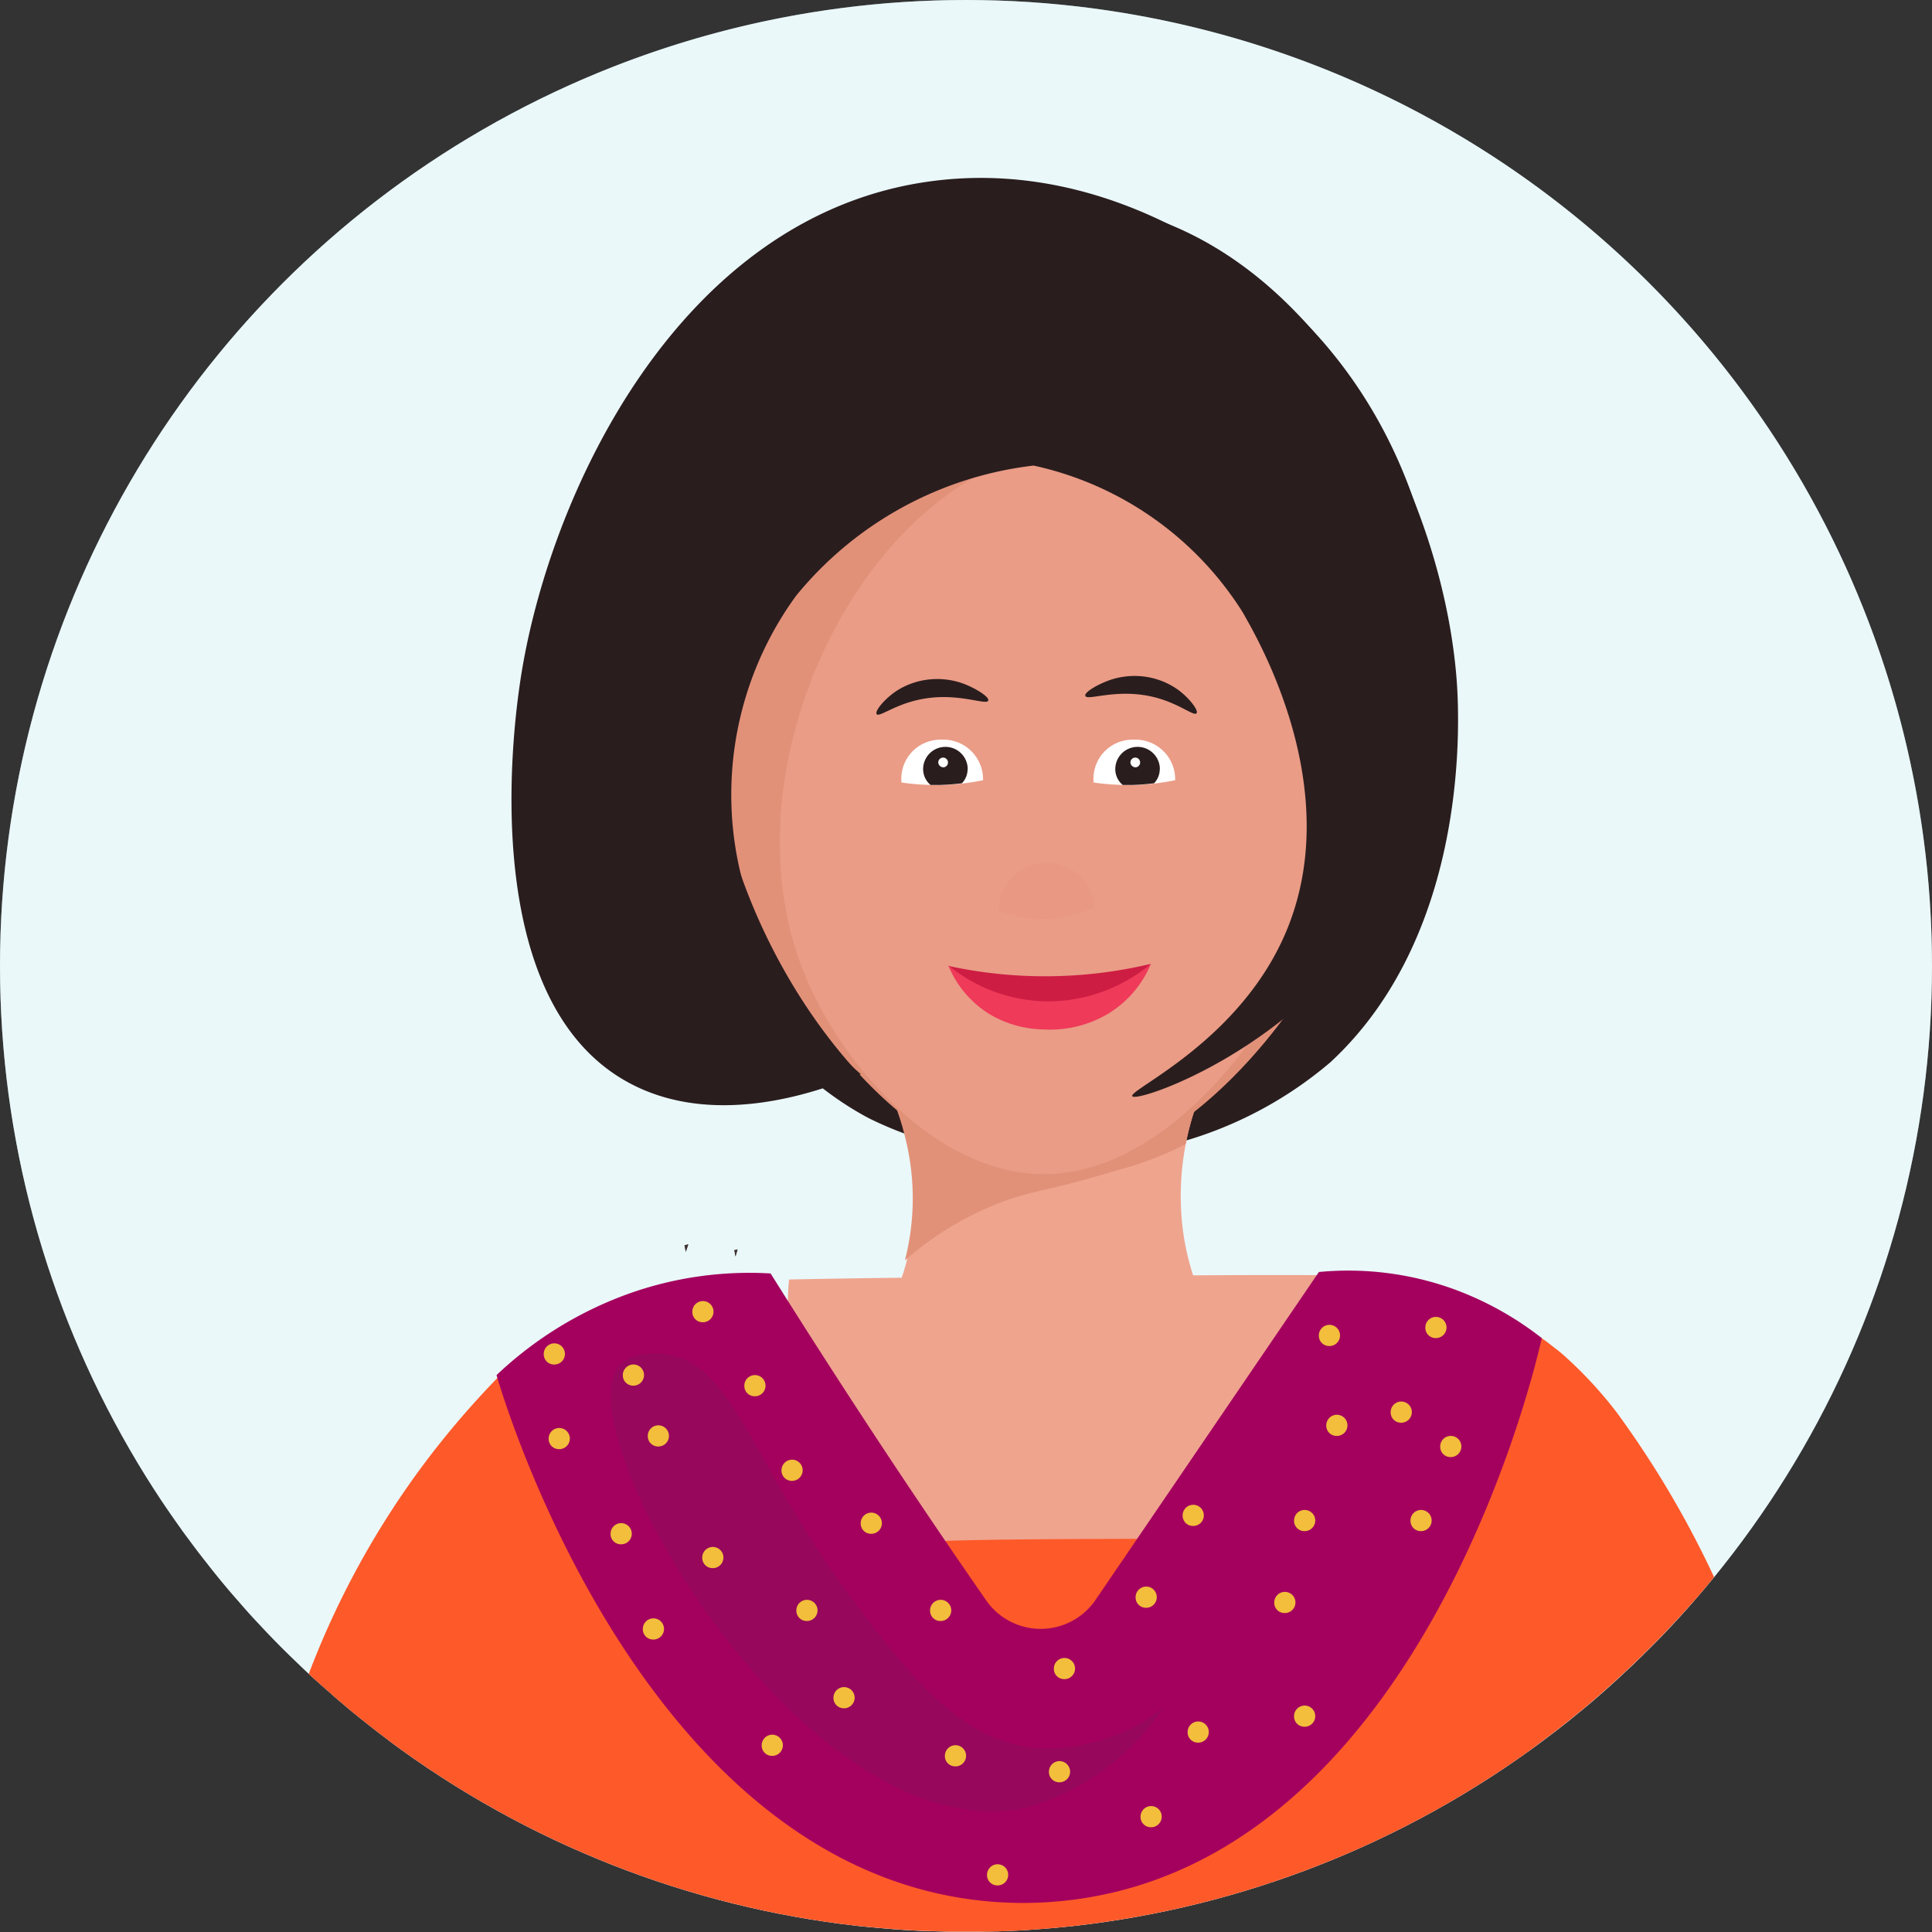 <svg xmlns="http://www.w3.org/2000/svg" xmlns:xlink="http://www.w3.org/1999/xlink" width="52" height="52" viewBox="0 0 52 52"><rect x="0" y="0" width="52" height="52" fill="#333333" stroke="none"/><defs><style>.a,.d,.n{fill:#fff;}.a{stroke:#707070;}.b{clip-path:url(#a);}.c{fill:#dcf3f7;}.d{opacity:0.41;}.e{fill:#2a1d1e;}.f,.h{fill:#efa48e;}.g{fill:#e29179;}.h{opacity:0.63;}.i{fill:#423434;}.j,.k{opacity:0.32;}.k{fill:#c1272d;}.l{fill:#ce1d43;}.m{fill:#ef3a59;}.o{fill:#2c2c7a;}.p{fill:#f4b59f;}.q{fill:#fe5929;}.r{fill:#a4015e;}.s{fill:#8e0c5c;opacity:0.59;}.t{fill:#f2be3b;}</style><clipPath id="a"><circle class="a" cx="26" cy="26" r="26" transform="translate(165 69)"/></clipPath></defs><g class="b" transform="translate(-165 -69)"><g transform="translate(165 69)"><path class="c" d="M52,26a25.919,25.919,0,0,1-2.483,11.107c-.363.765-.763,1.511-1.193,2.232q-.474.787-1,1.54c-.243.355-.5.7-.765,1.044-.073.094-.143.185-.217.277s-.133.167-.2.248c-.167.209-.342.415-.517.616-.032.037-.063.07-.1.107-.016.021-.034.039-.052.06-.172.2-.353.392-.533.582-.073.081-.151.162-.227.24-.154.156-.311.313-.468.467-.039.042-.081.081-.123.12s-.089.088-.133.13c-.12.115-.243.23-.366.342-.036.034-.071.068-.107.1-.318.29-.642.575-.974.848-.024.016-.042.032-.065.05-.157.131-.313.256-.473.381-.021.016-.042.031-.06.047-.264.2-.527.4-.8.6-.574.413-1.169.8-1.778,1.167-.123.076-.246.149-.371.22-.1.06-.206.12-.311.177-.12.071-.245.138-.368.2-.07.036-.141.076-.211.112-.256.136-.517.266-.778.394-.024.01-.045.021-.065.032s-.029.013-.042.021q-.721.344-1.459.642c-.091.039-.183.073-.274.11-.018.008-.036.013-.055.021-.272.107-.551.209-.83.305-.126.047-.251.089-.376.13-.41.136-.825.264-1.243.379-.1.031-.211.058-.316.087-.013,0-.026.008-.039.01-.632.167-1.274.311-1.922.428H30.7c-.251.047-.5.089-.757.128l-.164.024c-.172.026-.345.049-.52.071-.418.052-.841.094-1.266.125-.175.013-.35.026-.525.036-.2.01-.41.018-.616.026-.078,0-.159.005-.243.005s-.164.005-.251.005a.387.387,0,0,1-.055,0c-.1,0-.2,0-.3,0h-.034c-.107,0-.217,0-.324,0-.125,0-.248-.005-.371-.01h-.01l-.319-.008-.052,0-.457-.024c-.211-.013-.42-.028-.629-.047s-.428-.036-.64-.06l-.026,0c-.1-.01-.193-.021-.29-.034-.2-.023-.4-.049-.6-.076,0,0,0,0-.006,0-.308-.047-.616-.1-.919-.154h-.01c-.136-.026-.274-.049-.408-.078-.245-.05-.491-.1-.736-.159-.423-.1-.846-.2-1.261-.324a25.678,25.678,0,0,1-4.17-1.577c-.008-.005-.018-.008-.026-.013-.123-.057-.243-.12-.365-.18-.386-.2-.768-.4-1.141-.611-.071-.039-.144-.081-.214-.123-.164-.094-.326-.191-.488-.287-.358-.217-.708-.444-1.055-.679-.044-.029-.089-.058-.133-.089-.282-.193-.562-.392-.835-.6h0c-.019-.016-.039-.029-.057-.044-.2-.149-.394-.3-.59-.457-.094-.073-.188-.149-.279-.224-.128-.1-.256-.211-.381-.318-.047-.036-.094-.078-.141-.12s-.084-.071-.123-.11q-.305-.263-.6-.533c-.164-.154-.323-.308-.483-.462q-.444-.431-.864-.885c-.191-.2-.379-.412-.561-.624-.029-.031-.055-.063-.081-.091-.261-.3-.512-.605-.757-.921-.167-.209-.329-.423-.486-.637-.06-.078-.117-.157-.172-.232a.238.238,0,0,1-.021-.031c-.431-.6-.838-1.211-1.214-1.846A26,26,0,1,1,52,26Z" transform="translate(0 0)"/><path class="d" d="M52,26a25.919,25.919,0,0,1-2.483,11.107c-.363.765-.763,1.511-1.193,2.232q-.474.787-1,1.54c-.243.355-.5.7-.765,1.044-.073.094-.143.185-.217.277s-.133.167-.2.248c-.167.209-.342.415-.517.616-.032.037-.063.07-.1.107-.016.021-.034.039-.052.06-.172.2-.353.392-.533.582-.073.081-.151.162-.227.24-.154.156-.311.313-.468.467-.039.042-.081.081-.123.12s-.089.088-.133.13c-.12.115-.243.23-.366.342-.036.034-.071.068-.107.1-.318.29-.642.575-.974.848-.024.016-.042.032-.065.05-.157.131-.313.256-.473.381-.021.016-.042.031-.06.047-.264.2-.527.4-.8.6-.574.413-1.169.8-1.778,1.167-.123.076-.246.149-.371.22-.1.06-.206.12-.311.177-.12.071-.245.138-.368.2-.07.036-.141.076-.211.112-.256.136-.517.266-.778.394-.024.01-.045.021-.065.032s-.029.013-.042.021q-.721.344-1.459.642c-.091.039-.183.073-.274.11-.018.008-.036.013-.055.021-.272.107-.551.209-.83.305-.126.047-.251.089-.376.13-.41.136-.825.264-1.243.379-.1.031-.211.058-.316.087-.013,0-.026.008-.039.01-.632.167-1.274.311-1.922.428H30.7c-.251.047-.5.089-.757.128l-.164.024c-.172.026-.345.049-.52.071-.418.052-.841.094-1.266.125-.175.013-.35.026-.525.036-.2.01-.41.018-.616.026-.078,0-.159.005-.243.005s-.164.005-.251.005a.387.387,0,0,1-.055,0c-.1,0-.2,0-.3,0h-.034c-.107,0-.217,0-.324,0-.125,0-.248-.005-.371-.01h-.01l-.319-.008-.052,0-.457-.024c-.211-.013-.42-.028-.629-.047s-.428-.036-.64-.06l-.026,0c-.1-.01-.193-.021-.29-.034-.2-.023-.4-.049-.6-.076,0,0,0,0-.006,0-.308-.047-.616-.1-.919-.154h-.01c-.136-.026-.274-.049-.408-.078-.245-.05-.491-.1-.736-.159-.423-.1-.846-.2-1.261-.324a25.678,25.678,0,0,1-4.17-1.577c-.008-.005-.018-.008-.026-.013-.123-.057-.243-.12-.365-.18-.386-.2-.768-.4-1.141-.611-.071-.039-.144-.081-.214-.123-.164-.094-.326-.191-.488-.287-.358-.217-.708-.444-1.055-.679-.044-.029-.089-.058-.133-.089-.282-.193-.562-.392-.835-.6h0c-.019-.016-.039-.029-.057-.044-.2-.149-.394-.3-.59-.457-.094-.073-.188-.149-.279-.224-.128-.1-.256-.211-.381-.318-.047-.036-.094-.078-.141-.12s-.084-.071-.123-.11q-.305-.263-.6-.533c-.164-.154-.323-.308-.483-.462q-.444-.431-.864-.885c-.191-.2-.379-.412-.561-.624-.029-.031-.055-.063-.081-.091-.261-.3-.512-.605-.757-.921-.167-.209-.329-.423-.486-.637-.06-.078-.117-.157-.172-.232a.238.238,0,0,1-.021-.031c-.431-.6-.838-1.211-1.214-1.846A26,26,0,1,1,52,26Z" transform="translate(0 0)"/><path class="e" d="M54.61,23.067c.062.791.45,6.754-3.394,10.317a10.676,10.676,0,0,1-7.5,2.534,10.038,10.038,0,0,1-4.925-1.026c-3.8-2.015-6.136-7.128-5.965-11.826.219-6.025,4.611-12.854,10.889-12.852C50.209,10.219,54.17,17.518,54.61,23.067Z" transform="translate(-15.406 -4.795)"/><path class="f" d="M54.445,61.29a7.242,7.242,0,0,1-14.476,0A6.053,6.053,0,0,1,40,60.611q1.45-.03,3.03-.048c.039-.1.069-.211.1-.315.007-.024.013-.047.019-.071l.011-.044a6.875,6.875,0,0,0-.007-3.361,7.123,7.123,0,0,0-.328-1.013v0h8.192v0c-.014.036-.029.077-.045.122a7.192,7.192,0,0,0-.3,1.108c-.005.026-.01.055-.016.083a7.418,7.418,0,0,0-.1,1.749,6.732,6.732,0,0,0,.319,1.678c1.239-.008,2.411-.01,3.525-.005a6.124,6.124,0,0,1,.045.795Z" transform="translate(-18.762 -26.173)"/><path class="g" d="M53.477,55.882a6.965,6.965,0,0,0-.3,1.088,9.354,9.354,0,0,1-1.906.722c-1.834.553-2.183.512-3.057.841a8.5,8.5,0,0,0-2.546,1.524l-.05.043a6.7,6.7,0,0,0,0-3.342,6.84,6.84,0,0,0-.325-.995v0h8.094v0C53.418,55.8,53.448,55.84,53.477,55.882Z" transform="translate(-21.263 -26.175)"/><path class="g" d="M37.169,23.736a9.32,9.32,0,0,1,16.485.622c3.11,6.494-3.468,16.318-8.727,16.178C39.609,40.395,33.582,30.012,37.169,23.736Z" transform="translate(-16.939 -8.949)"/><path class="h" d="M47.178,22.792c2.885-.215,5.741,2.063,6.9,4.455,2.748,5.678-2.3,14.967-7.337,15.046-2.943.046-5.549-2.936-6.55-5.464C37.907,31.058,42.168,23.166,47.178,22.792Z" transform="translate(-18.569 -10.692)"/><path class="i" d="M34.824,63.125c-.02.067-.043.133-.066.2-.013-.058-.025-.117-.036-.177C34.753,63.141,34.788,63.132,34.824,63.125Z" transform="translate(-16.299 -29.632)"/><path class="i" d="M34.824,63.125c-.02.067-.043.133-.066.2-.013-.058-.025-.117-.036-.177C34.753,63.141,34.788,63.132,34.824,63.125Z" transform="translate(-16.299 -29.632)"/><path class="e" d="M44.464,35.386c-.062-.08.223-.422.541-.63a2,2,0,0,1,.843-.3,2.059,2.059,0,0,1,.9.092c.348.119.759.374.718.474-.059.143-.879-.261-1.921-.012C44.916,35.157,44.531,35.472,44.464,35.386Z" transform="translate(-20.868 -16.165)"/><path class="e" d="M58.046,35.293c.065-.078-.209-.429-.518-.648a2,2,0,0,0-.832-.332,2.062,2.062,0,0,0-.908.062c-.352.108-.772.349-.734.45.054.145.888-.232,1.921.052C57.6,35.048,57.976,35.376,58.046,35.293Z" transform="translate(-25.842 -16.095)"/><g class="j" transform="translate(26.881 23.215)"><g class="j"><path class="k" d="M53.238,44.962a3.327,3.327,0,0,1-2.575.093,1.289,1.289,0,0,1,2.575-.093Z" transform="translate(-50.663 -43.754)"/></g></g><path class="l" d="M48.1,48.948a4.073,4.073,0,0,0,2.852,1.118,4.155,4.155,0,0,0,2.607-1.175,12.289,12.289,0,0,1-5.459.056Z" transform="translate(-22.578 -22.95)"/><path class="m" d="M48.1,48.932a4.286,4.286,0,0,0,2.555.969,4.334,4.334,0,0,0,2.9-1.008A2.857,2.857,0,0,1,52.4,50.238a3.067,3.067,0,0,1-1.746.42,2.934,2.934,0,0,1-1.41-.392A2.768,2.768,0,0,1,48.1,48.932Z" transform="translate(-22.578 -22.951)"/><path class="n" d="M57.667,38.612c-.164.034-.35.066-.558.09-.167.019-.348.033-.539.038-.086,0-.169,0-.25,0a6.31,6.31,0,0,1-.848-.066,1.051,1.051,0,0,1,1.07-1.152,1.068,1.068,0,0,1,1.125,1.088Z" transform="translate(-26.037 -17.613)"/><path class="e" d="M57.77,38.489a.546.546,0,0,1-.153.378c-.178.022-.372.038-.577.045-.092,0-.181,0-.267,0a.554.554,0,0,1-.2-.425.6.6,0,0,1,1.2,0Z" transform="translate(-26.555 -17.785)"/><path class="n" d="M57.49,38.693a.131.131,0,1,0-.148-.13A.14.14,0,0,0,57.49,38.693Z" transform="translate(-26.917 -18.041)"/><path class="n" d="M47.921,38.612c-.164.034-.351.066-.558.09-.167.019-.348.033-.539.038q-.128,0-.25,0a6.306,6.306,0,0,1-.848-.066,1.051,1.051,0,0,1,1.07-1.152,1.068,1.068,0,0,1,1.125,1.088Z" transform="translate(-21.462 -17.613)"/><path class="e" d="M48.022,38.489a.546.546,0,0,1-.153.378c-.179.022-.372.038-.577.045-.091,0-.181,0-.267,0a.554.554,0,0,1-.2-.425.6.6,0,0,1,1.2,0Z" transform="translate(-21.979 -17.785)"/><path class="n" d="M47.743,38.693a.131.131,0,1,0-.148-.13A.14.14,0,0,0,47.743,38.693Z" transform="translate(-22.342 -18.041)"/><path class="o" d="M45.787,76.153q-.205-.127-.4-.268C45.517,75.98,45.651,76.068,45.787,76.153Z" transform="translate(-21.305 -35.622)"/><path class="e" d="M40,16.767a9.7,9.7,0,0,0-6.389,3.5,9.089,9.089,0,0,0-1.436,7.718,10.2,10.2,0,0,0,3.174,5.162c-1.121.476-3.8,1.429-6.07.32-4.36-2.128-3.237-9.905-3.107-10.817C26.886,17.69,30.424,9.915,37.4,9.094c5.017-.591,8.8,2.772,9.465,3.388,4.818,4.46,5.265,12.1,2.193,16.677-2.285,3.408-6.271,4.76-6.4,4.583s3.059-1.537,4.237-4.675c1.27-3.382-.448-6.89-1.126-8.1-.056-.1-.108-.2-.192-.332A8.879,8.879,0,0,0,40,16.767Z" transform="translate(-12.181 -4.236)"/><path class="p" d="M85.653,80.823c-.016.021-.034.039-.052.06-.036-.222-.071-.444-.1-.669C85.554,80.414,85.606,80.617,85.653,80.823Z" transform="translate(-40.133 -37.654)"/><path class="f" d="M64.929,64.873l-.08,0c-.028,0-.062,0-.093,0h.172Z" transform="translate(-30.397 -30.45)"/><path class="q" d="M53.487,73.331c-.167.209-.342.415-.517.616-.031.037-.062.07-.1.107-.016.021-.034.039-.052.06-.172.2-.353.391-.533.582-.073.081-.152.162-.227.24-.154.157-.311.313-.468.468-.039.042-.081.081-.123.12s-.089.089-.133.13c-.12.115-.243.23-.366.342-.036.034-.071.068-.107.1-.319.29-.642.575-.974.849-.024.016-.042.031-.065.05-.157.13-.313.256-.473.381-.021.016-.042.031-.06.047-.264.2-.527.4-.8.6-.574.413-1.169.8-1.778,1.167-.123.075-.246.149-.371.219-.1.06-.206.12-.311.177-.12.071-.245.139-.368.2-.07.037-.141.076-.211.113-.256.136-.517.266-.778.394-.024.01-.045.021-.065.032s-.029.013-.042.021q-.721.344-1.459.642c-.091.039-.183.073-.274.11-.018.008-.036.013-.055.021-.272.107-.551.209-.83.305-.126.047-.251.089-.376.131-.41.136-.825.264-1.243.378-.1.032-.211.058-.316.087-.013,0-.026.008-.039.01-.632.167-1.274.311-1.922.429h-.005c-.251.047-.5.089-.757.128l-.164.024c-.172.026-.345.049-.52.07-.418.052-.841.094-1.266.126-.175.013-.35.026-.525.036-.2.01-.41.019-.616.026-.078,0-.159.005-.243.005s-.164,0-.251,0a.386.386,0,0,1-.055,0c-.1,0-.2,0-.3,0H33.32c-.107,0-.217,0-.324,0-.125,0-.248,0-.371-.01h-.01l-.319-.008c-.018,0-.034,0-.052,0l-.457-.023c-.211-.013-.42-.029-.629-.047s-.428-.036-.64-.06l-.026,0c-.1-.011-.193-.021-.29-.034-.2-.023-.4-.049-.6-.075,0,0,0,0-.006,0-.308-.047-.616-.1-.919-.154h-.01c-.136-.026-.274-.049-.408-.078-.245-.049-.491-.1-.736-.159-.423-.1-.846-.2-1.261-.324a25.76,25.76,0,0,1-4.17-1.577c-.008-.005-.018-.008-.026-.013-.123-.057-.243-.12-.366-.18-.386-.2-.768-.4-1.141-.611-.071-.039-.144-.081-.214-.123-.164-.094-.326-.19-.488-.287-.358-.216-.708-.444-1.055-.679-.044-.029-.089-.058-.133-.089-.282-.193-.562-.392-.835-.6h0c-.019-.016-.039-.028-.057-.044-.2-.149-.394-.3-.59-.457-.094-.073-.188-.149-.279-.224-.128-.1-.256-.211-.381-.318-.047-.036-.094-.078-.141-.12s-.084-.071-.123-.11q-.305-.263-.6-.533a23.2,23.2,0,0,1,3.1-5.65,23.865,23.865,0,0,1,1.976-2.313l0,0c.162-.167.329-.332.491-.491a12.124,12.124,0,0,1,3.916-1.486,8.655,8.655,0,0,0,.386,1.394v0a9.9,9.9,0,0,0,3.394,4.527,10.56,10.56,0,0,0,.9.6c1.018-.081,1.935-.131,2.906-.162a.459.459,0,0,0,.06,0c1.423-.042,2.974-.047,5.162-.055.331,0,.676,0,1.037-.008h0c.838,0,1.76-.008,2.794-.016.146-.1.295-.2.436-.308h0v0c.149-.107.29-.217.428-.334A10.009,10.009,0,0,0,44.87,69.1v0h0c.094-.154.185-.313.272-.473v0a9.3,9.3,0,0,0,.723-1.754v0c.055-.175.1-.355.141-.536s.078-.358.11-.54c.063.016.123.026.18.042a8.417,8.417,0,0,1,1.452.454,5.712,5.712,0,0,1,1.068.587l.013.008.018.013.015.01c.128.089.251.185.371.282,0,0,0,0,.01.005s.073.06.126.1a11.112,11.112,0,0,1,1.509,1.616A26.355,26.355,0,0,1,53.487,73.331Z" transform="translate(-7.353 -30.884)"/><path class="i" d="M37.337,63.38c-.017.063-.037.126-.056.188-.011-.056-.021-.111-.031-.169C37.276,63.395,37.306,63.387,37.337,63.38Z" transform="translate(-17.485 -29.751)"/><path class="i" d="M37.337,63.38c-.017.063-.037.126-.056.188-.011-.056-.021-.111-.031-.169C37.276,63.395,37.306,63.387,37.337,63.38Z" transform="translate(-17.485 -29.751)"/><path class="r" d="M32.57,64.531q1.148,1.832,2.362,3.691,1.706,2.611,3.416,5.073a1.788,1.788,0,0,0,2.993-.015l5.986-8.788a8.321,8.321,0,0,1,3.533.427,8.632,8.632,0,0,1,2.466,1.352c-.177.806-2.968,12.769-11.4,14.888a10.554,10.554,0,0,1-4.433.147c-8.533-1.547-12.059-13.211-12.3-14.039a10.167,10.167,0,0,1,3.6-2.206,9.676,9.676,0,0,1,3.772-.53Z" transform="translate(-11.829 -30.256)"/><path class="s" d="M32.383,68.672c1.894.155,2.382,2.943,5.065,6.547,1.518,2.039,2.888,3.828,4.932,4.057a5.124,5.124,0,0,0,3.466-1.068,6.5,6.5,0,0,1-3.8,2.7c-5.826,1.075-12.266-9.961-10.864-11.885C31.5,68.6,32.172,68.654,32.383,68.672Z" transform="translate(-14.547 -32.23)"/><path class="t" d="M67.169,67.776a.285.285,0,1,0-.267-.285A.276.276,0,0,0,67.169,67.776Z" transform="translate(-31.405 -31.548)"/><path class="t" d="M72.57,67.373a.285.285,0,1,0-.267-.285A.276.276,0,0,0,72.57,67.373Z" transform="translate(-33.94 -31.359)"/><path class="t" d="M67.546,72.336a.285.285,0,1,0-.267-.285A.276.276,0,0,0,67.546,72.336Z" transform="translate(-31.582 -33.688)"/><path class="t" d="M73.325,73.409a.285.285,0,1,0-.267-.285A.276.276,0,0,0,73.325,73.409Z" transform="translate(-34.295 -34.192)"/><path class="t" d="M60.26,76.9a.285.285,0,1,0-.267-.285A.276.276,0,0,0,60.26,76.9Z" transform="translate(-28.162 -35.829)"/><path class="t" d="M65.913,77.165a.285.285,0,1,0-.267-.285A.276.276,0,0,0,65.913,77.165Z" transform="translate(-30.816 -35.955)"/><path class="t" d="M71.817,77.165a.285.285,0,1,0-.267-.285A.276.276,0,0,0,71.817,77.165Z" transform="translate(-33.587 -35.955)"/><path class="t" d="M70.812,71.665a.285.285,0,1,0-.267-.285A.276.276,0,0,0,70.812,71.665Z" transform="translate(-33.115 -33.373)"/><path class="t" d="M57.873,81.054a.285.285,0,1,0-.267-.285A.276.276,0,0,0,57.873,81.054Z" transform="translate(-27.041 -37.781)"/><path class="t" d="M64.908,81.322a.285.285,0,1,0-.267-.285A.276.276,0,0,0,64.908,81.322Z" transform="translate(-30.344 -37.907)"/><path class="t" d="M60.512,87.895a.285.285,0,1,0-.267-.285A.276.276,0,0,0,60.512,87.895Z" transform="translate(-28.28 -40.992)"/><path class="t" d="M65.913,87.089a.285.285,0,1,0-.267-.285A.276.276,0,0,0,65.913,87.089Z" transform="translate(-30.816 -40.614)"/><path class="t" d="M53.728,84.675a.285.285,0,1,0-.267-.285A.276.276,0,0,0,53.728,84.675Z" transform="translate(-25.096 -39.481)"/><path class="t" d="M48.2,89.1a.285.285,0,1,0-.267-.285A.276.276,0,0,0,48.2,89.1Z" transform="translate(-22.501 -41.558)"/><path class="t" d="M58.125,92.186a.285.285,0,1,0-.267-.285A.276.276,0,0,0,58.125,92.186Z" transform="translate(-27.16 -43.006)"/><path class="t" d="M50.337,95.137a.285.285,0,1,0-.267-.285A.276.276,0,0,0,50.337,95.137Z" transform="translate(-23.504 -44.391)"/><path class="t" d="M53.477,89.906a.285.285,0,1,0-.267-.285A.276.276,0,0,0,53.477,89.906Z" transform="translate(-24.978 -41.936)"/><path class="t" d="M47.447,81.725a.285.285,0,1,0-.267-.285A.276.276,0,0,0,47.447,81.725Z" transform="translate(-22.147 -38.096)"/><path class="t" d="M40.664,81.725a.285.285,0,1,0-.267-.285A.276.276,0,0,0,40.664,81.725Z" transform="translate(-18.963 -38.096)"/><path class="t" d="M42.548,86.151a.285.285,0,1,0-.267-.285A.276.276,0,0,0,42.548,86.151Z" transform="translate(-19.848 -40.173)"/><path class="t" d="M38.905,88.565a.285.285,0,1,0-.267-.285A.276.276,0,0,0,38.905,88.565Z" transform="translate(-18.137 -41.306)"/><path class="t" d="M32.876,82.664a.285.285,0,1,0-.267-.285A.276.276,0,0,0,32.876,82.664Z" transform="translate(-15.307 -38.536)"/><path class="t" d="M35.89,79.042a.285.285,0,1,0-.267-.285A.276.276,0,0,0,35.89,79.042Z" transform="translate(-16.722 -36.836)"/><path class="t" d="M43.929,77.3a.285.285,0,1,0-.267-.285A.276.276,0,0,0,43.929,77.3Z" transform="translate(-20.496 -36.018)"/><path class="t" d="M38.026,70.324a.285.285,0,1,0-.267-.285A.276.276,0,0,0,38.026,70.324Z" transform="translate(-17.725 -32.744)"/><path class="t" d="M39.91,74.616a.285.285,0,1,0-.267-.285A.276.276,0,0,0,39.91,74.616Z" transform="translate(-18.609 -34.759)"/><path class="t" d="M33.127,72.872a.285.285,0,1,0-.267-.285A.276.276,0,0,0,33.127,72.872Z" transform="translate(-15.425 -33.94)"/><path class="t" d="M31.242,77.835a.285.285,0,1,0-.267-.285A.276.276,0,0,0,31.242,77.835Z" transform="translate(-14.541 -36.27)"/><path class="t" d="M35.388,66.569a.285.285,0,1,0-.267-.285A.276.276,0,0,0,35.388,66.569Z" transform="translate(-16.487 -30.981)"/><path class="t" d="M27.851,68.714a.285.285,0,1,0-.267-.285A.276.276,0,0,0,27.851,68.714Z" transform="translate(-12.949 -31.988)"/><path class="t" d="M28.1,73.007a.285.285,0,1,0-.267-.285A.276.276,0,0,0,28.1,73.007Z" transform="translate(-13.066 -34.003)"/><path class="t" d="M31.871,69.787A.285.285,0,1,0,31.6,69.5.276.276,0,0,0,31.871,69.787Z" transform="translate(-14.836 -32.492)"/></g></g></svg>
